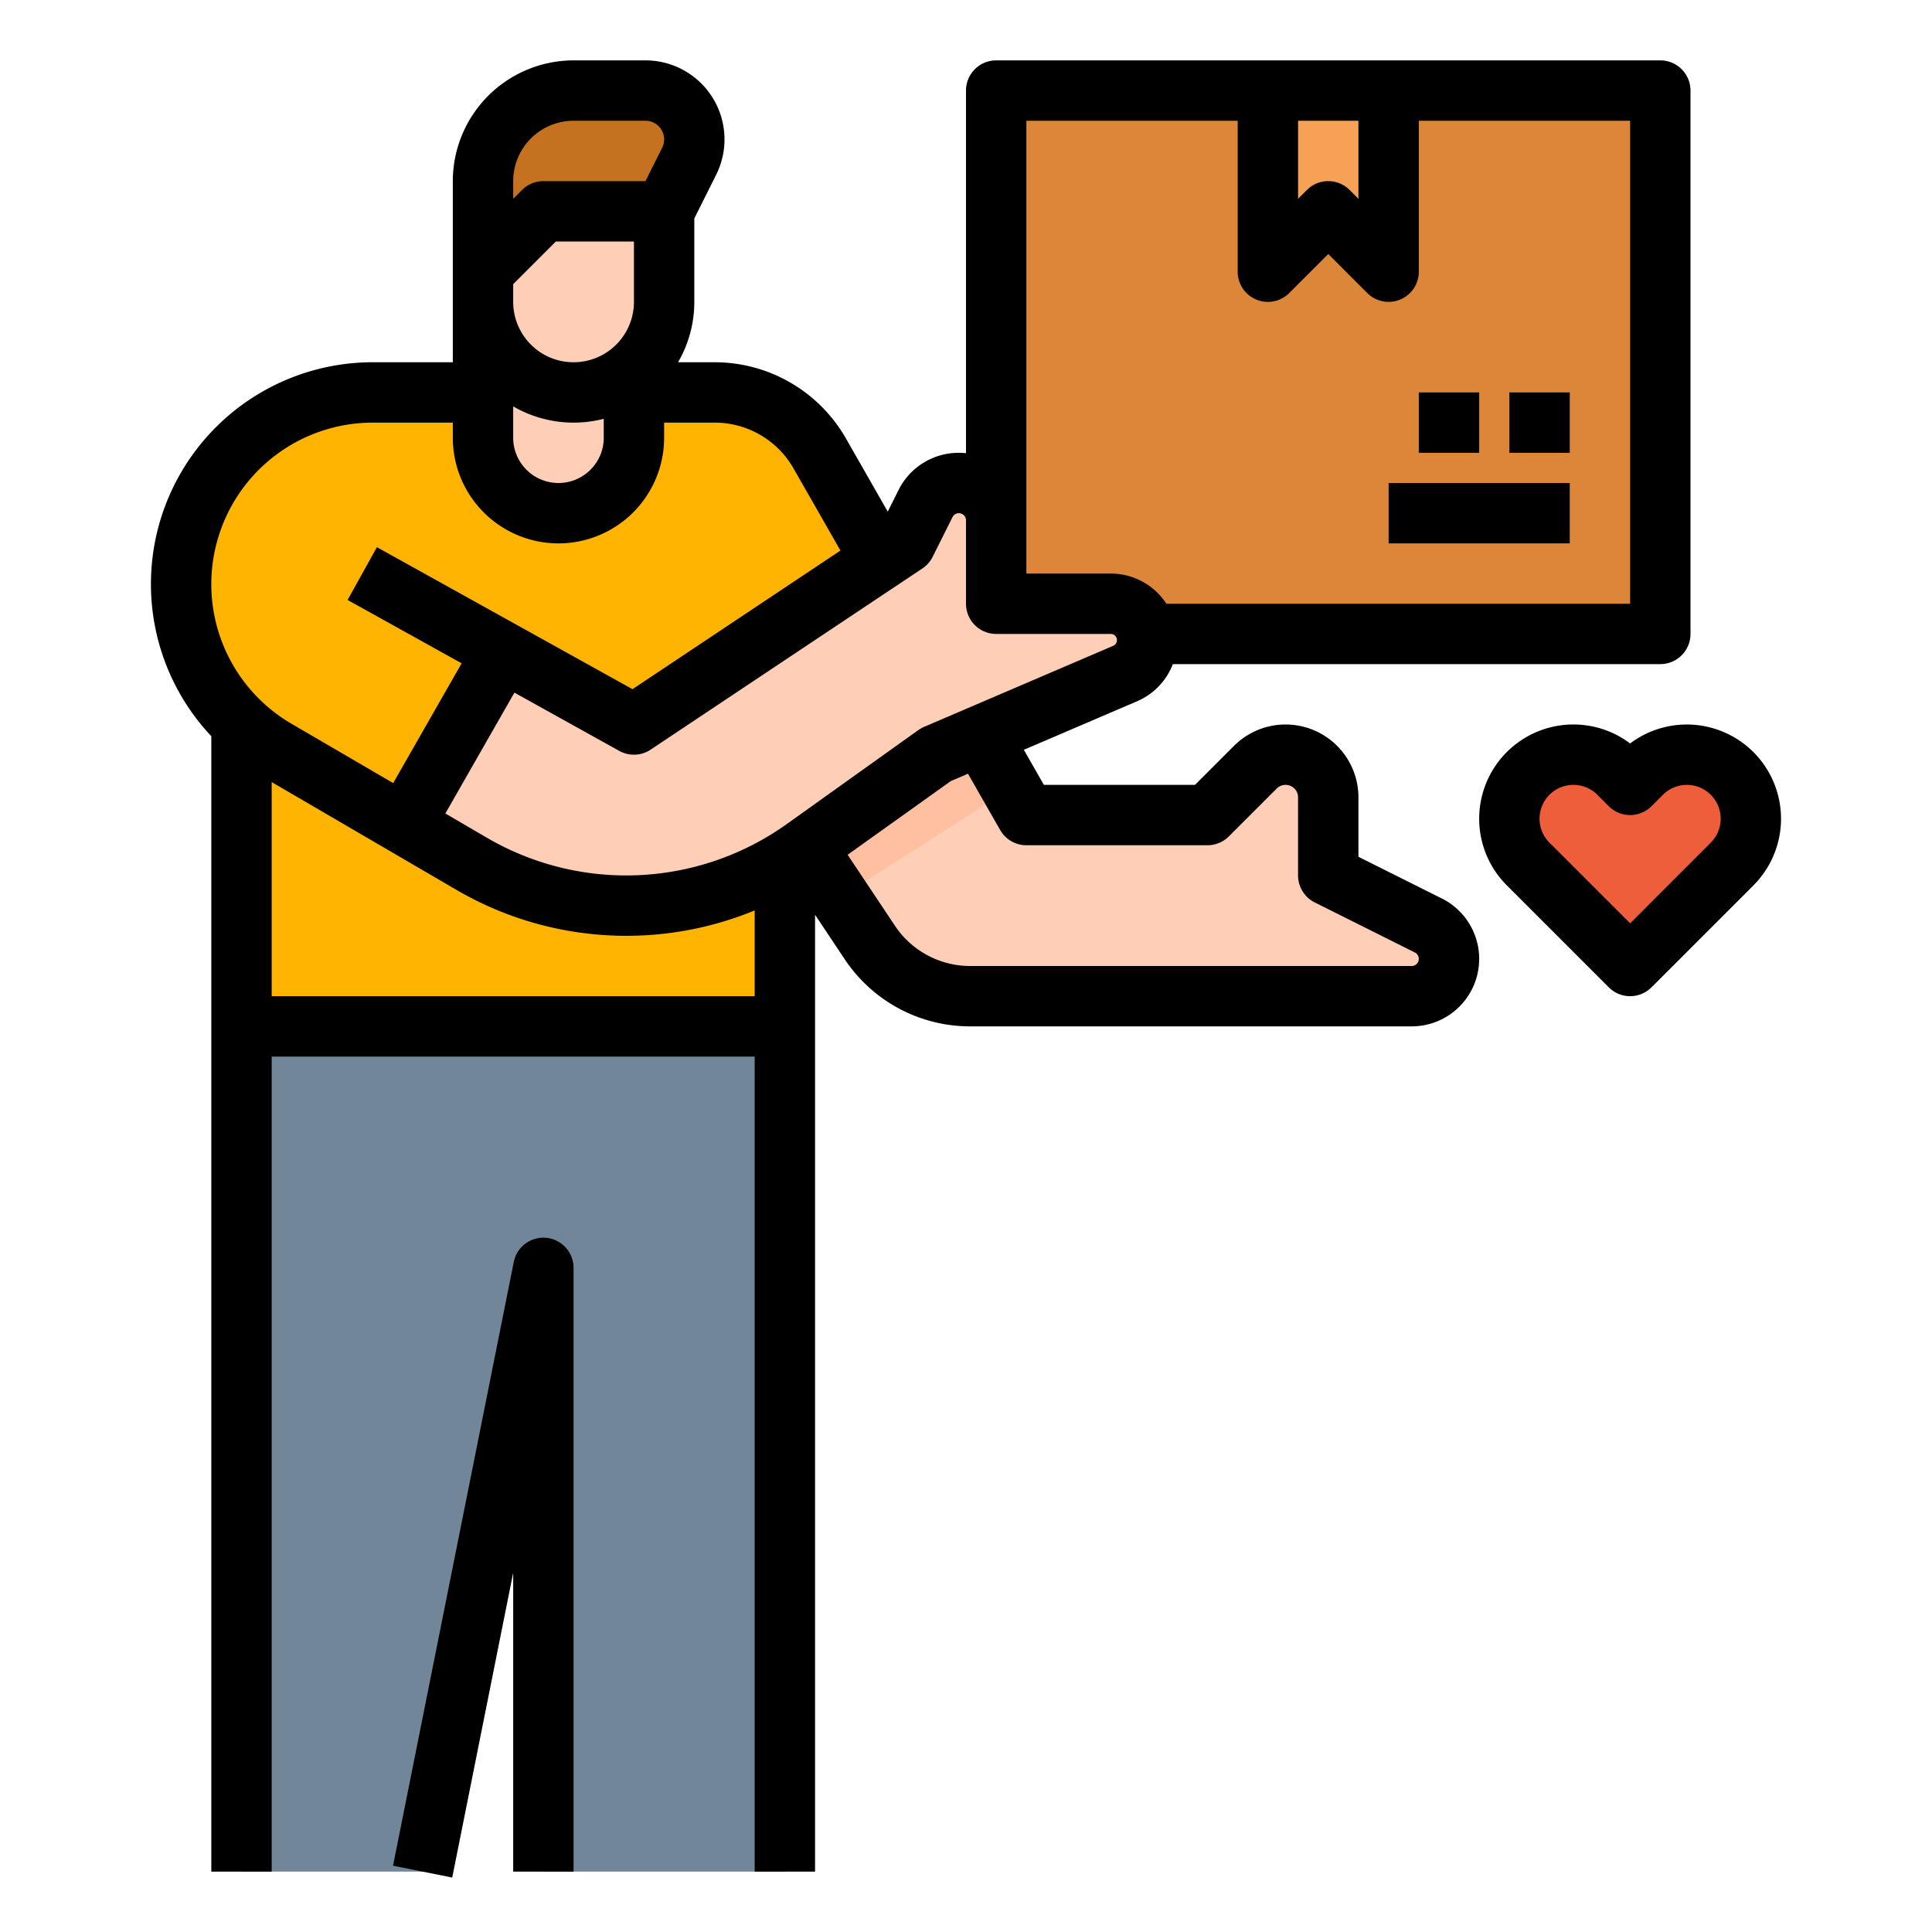 <?xml version="1.0" encoding="UTF-8"?>
<svg xmlns="http://www.w3.org/2000/svg" id="filled_outline" data-name="filled outline" viewBox="0 0 512 512" width="512" height="512"><rect x="264" y="24" width="176" height="144" style="fill:#db8638"/><path d="M384,254.11A9.893,9.893,0,0,1,374.11,264H257.13a32.02,32.02,0,0,1-26.63-14.25l-7.94-11.91L208,216v56H64V191.83A50.815,50.815,0,0,1,98.81,104h90.62a31.986,31.986,0,0,1,27.78,16.12l37.95,66.41,12.77,22.34L272,216h48l12.69-12.69a11.254,11.254,0,0,1,3.67-2.45A11.314,11.314,0,0,1,352,211.31V232l26.53,13.27a9.88,9.88,0,0,1,5.47,8.84Z" style="fill:#ffceb6"/><path d="M255.16,186.53,208,216l14.56,21.84,45.37-28.97Z" style="fill:#ffbfa1"/><path d="M255.16,186.53,208,216v56H64V191.83A50.815,50.815,0,0,1,98.81,104h90.62a31.986,31.986,0,0,1,27.78,16.12Z" style="fill:#ffb401"/><path d="M168,72v44a20,20,0,0,1-40,0V72Z" style="fill:#ffceb6"/><path d="M107.143,218.5l26.158-45.777L168,192l72-48,5.267-10.534A9.889,9.889,0,0,1,254.111,128h0A9.889,9.889,0,0,1,264,137.889V160h30.358A9.642,9.642,0,0,1,304,169.642v0a9.642,9.642,0,0,1-5.844,8.862L248,200l-34.814,24.867A81.244,81.244,0,0,1,165.964,240h-0a81.244,81.244,0,0,1-40.936-11.067Z" style="fill:#ffceb6"/><polygon points="336 24 336 72 352 56 368 72 368 24 336 24" style="fill:#f7a156"/><polygon points="112 496 144 336 144 496 208 496 208 272 64 272 64 496 112 496" style="fill:#718799"/><path d="M432,256l27.029-27.029a16.971,16.971,0,0,0,4.971-12v0A16.971,16.971,0,0,0,447.029,200h0a16.971,16.971,0,0,0-12,4.971L432,208l-3.029-3.029a16.971,16.971,0,0,0-12-4.971h0A16.971,16.971,0,0,0,400,216.971v0a16.971,16.971,0,0,0,4.971,12Z" style="fill:#ef5e3b"/><path d="M152,104h0a24,24,0,0,1-24-24V72l16-16h32V80A24,24,0,0,1,152,104Z" style="fill:#ffceb6"/><path d="M176,56l6.633-13.267A12.944,12.944,0,0,0,184,36.944h0A12.944,12.944,0,0,0,171.056,24H152a24,24,0,0,0-24,24V72l16-16Z" style="fill:#c47220"/><path d="M310.817,176H440a8,8,0,0,0,8-8V24a8,8,0,0,0-8-8H264a8,8,0,0,0-8,8v96.102A18.01,18.01,0,0,0,254.111,120a17.791,17.791,0,0,0-16,9.888l-2.849,5.698-11.104-19.431A40.085,40.085,0,0,0,189.43,96h-9.735A31.792,31.792,0,0,0,184,80V57.889l5.789-11.577A20.944,20.944,0,0,0,171.056,16H152a32.036,32.036,0,0,0-32,32V96H98.814A58.789,58.789,0,0,0,56,195.104V496H72V280H200V496h16V242.422l7.844,11.766A39.92,39.92,0,0,0,257.126,272H374.111a17.889,17.889,0,0,0,8-33.889L360,227.056V211.313a19.314,19.314,0,0,0-32.97-13.657L316.687,208H276.643l-5.312-9.295,29.977-12.847A17.619,17.619,0,0,0,310.817,176ZM344,32h16V52.687l-2.343-2.344a8.002,8.002,0,0,0-11.313,0L344,52.687Zm-72,0h56V72a8,8,0,0,0,13.657,5.657L352,67.313l10.343,10.344A8,8,0,0,0,376,72V32h56V160H309.114a17.632,17.632,0,0,0-14.756-8H272ZM136,107.695a31.955,31.955,0,0,0,24,3.292V116a12,12,0,0,1-24,0ZM152,32h19.056a4.944,4.944,0,0,1,4.422,7.155L171.056,48H144a8,8,0,0,0-5.657,2.343L136,52.686V48A16.018,16.018,0,0,1,152,32ZM136,75.313,147.313,64H168V80a16,16,0,0,1-32,0ZM98.814,112H120v4a28,28,0,0,0,56,0v-4h13.43a24.053,24.053,0,0,1,20.838,12.093L222.729,145.9l-55.108,36.738L99.885,145.007l-7.771,13.986,30.224,16.791L104.202,207.523,77.241,191.796A42.814,42.814,0,0,1,98.814,112ZM72,264V207.261l48.997,28.582A89.328,89.328,0,0,0,200,241.271V264Zm193.054-44.031A7.999,7.999,0,0,0,272,224h48a8,8,0,0,0,5.657-2.343l12.686-12.687A3.314,3.314,0,0,1,344,211.313V232a7.999,7.999,0,0,0,4.422,7.155l26.532,13.266A1.889,1.889,0,0,1,374.111,256H257.126a23.951,23.951,0,0,1-19.969-10.688l-12.526-18.789,27.316-19.511,4.582-1.964Zm29.951-48.817-50.156,21.495a8.018,8.018,0,0,0-1.499.844l-34.814,24.867a73.244,73.244,0,0,1-79.478,3.665l-11.036-6.438,18.303-32.03,27.789,15.438a7.996,7.996,0,0,0,8.323-.337l72-48a7.998,7.998,0,0,0,2.718-3.078l5.267-10.534A1.889,1.889,0,0,1,256,137.889V160a8,8,0,0,0,8,8h30.358a1.642,1.642,0,0,1,.647,3.151Z"/><rect x="400" y="104" width="16" height="16"/><rect x="376" y="104" width="16" height="16"/><rect x="368" y="128" width="48" height="16"/><path d="M152,496V336a8,8,0,0,0-15.845-1.569l-32,160,15.689,3.139L136,416.792V496Z"/><path d="M426.343,261.657a8.001,8.001,0,0,0,11.313,0l27.029-27.029A24.974,24.974,0,0,0,432,197.023a24.973,24.973,0,0,0-32.686,37.604ZM416.971,208a8.913,8.913,0,0,1,6.343,2.628l3.029,3.029a8.002,8.002,0,0,0,11.313,0l3.029-3.029a8.97,8.97,0,1,1,12.687,12.686L432,244.687l-21.373-21.373A8.97,8.97,0,0,1,416.971,208Z"/></svg>
